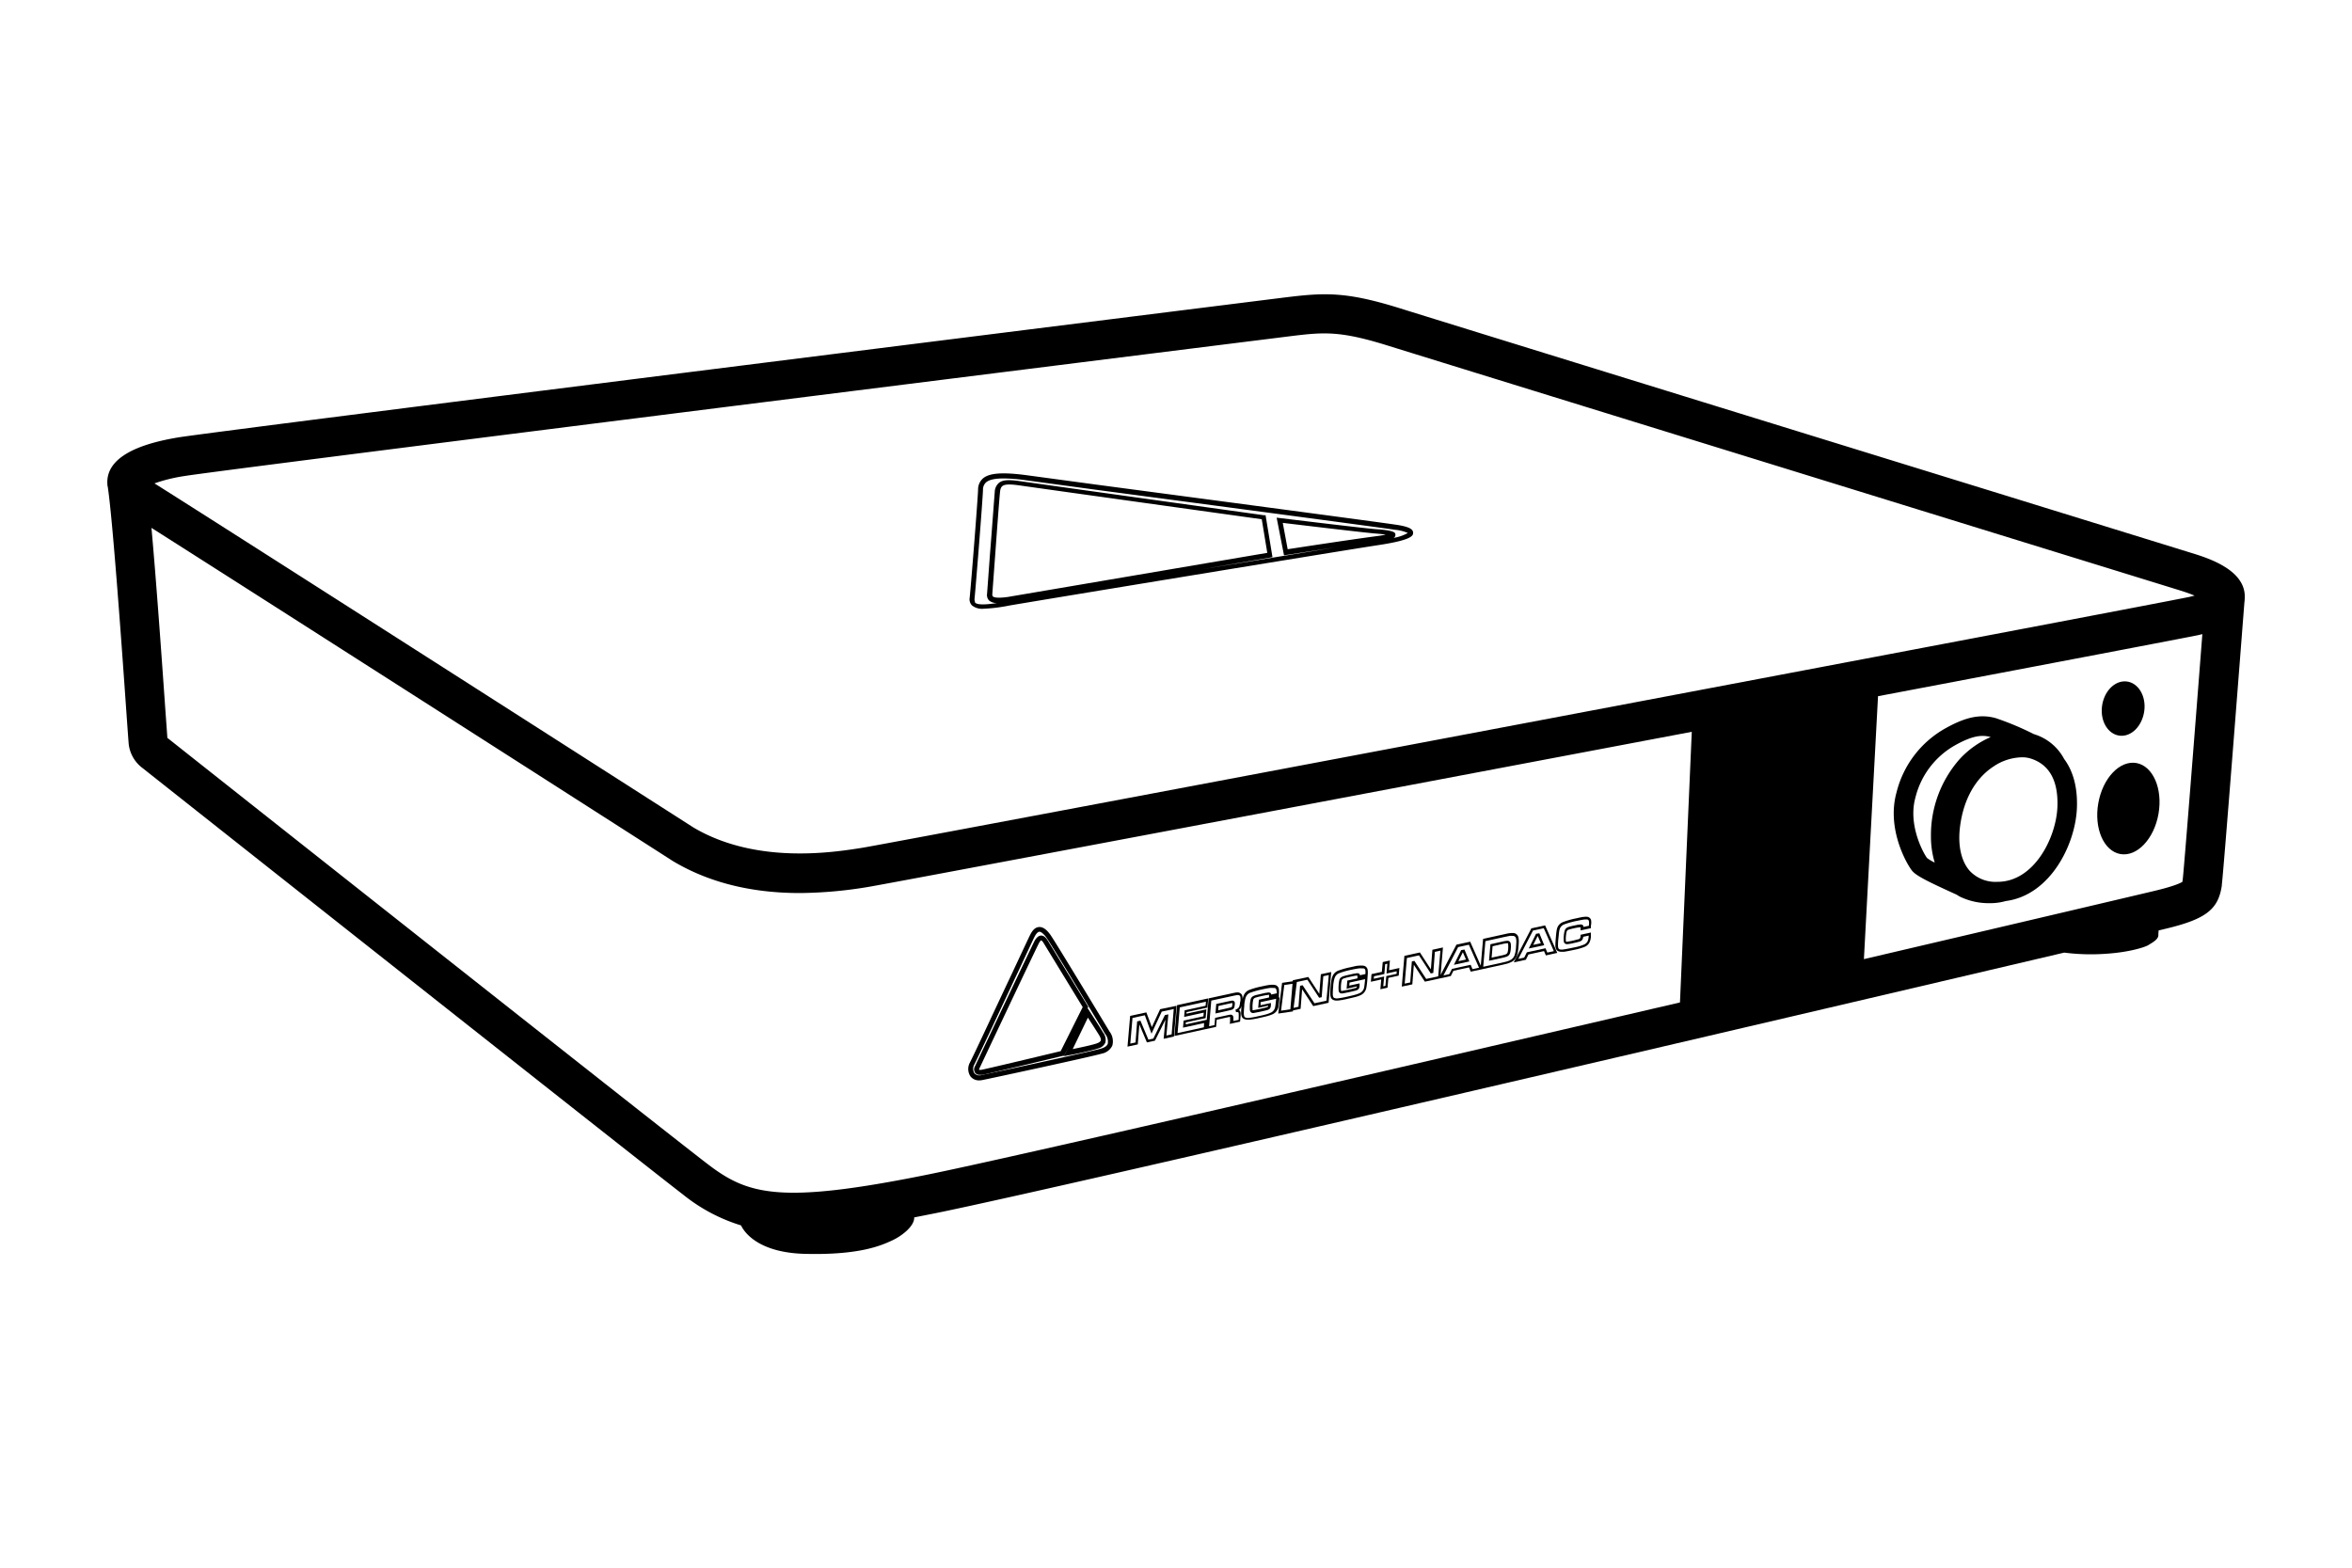 <svg id="Artwork" xmlns="http://www.w3.org/2000/svg" viewBox="0 0 480 320"><defs><style>.cls-1{fill:#000;}</style></defs><path class="cls-1" d="M458.11,122c0-.14,0-.27,0-.41v-.13h0c-.26-5.29-7.62-7.59-10.84-8.58l-41.18-12.73c-45-13.89-112.94-34.89-120.32-37.2-11.36-3.55-15.61-3.22-24.14-2.16-2.17.27-217,27.13-225.34,28.51-9.91,1.65-14.74,4.89-14.37,9.63,0,.11,0,.21.05.32h0c1,6.18,3,34.34,3.84,46.37.24,3.39.41,5.72.46,6.29a7.14,7.14,0,0,0,3,5l.1.09c.47.38,101.4,80.22,110.08,86.88a35.3,35.3,0,0,0,11.78,6.25c1,2.08,4.38,5.6,13.07,5.81,11.11.28,15.53-1.71,17.69-2.7s4.53-2.94,4.58-4.59a.76.76,0,0,0,0-.15l4.35-.86c24.73-5,174.76-40.12,230.35-53.19a42.83,42.83,0,0,0,8.72.22c4.59-.31,7.79-1.33,8.49-1.78s1.93-1.07,2-1.93c0-.19,0-.58.07-1.05l1.16-.27c8.5-2,11-4,11.72-8.87l0-.15c.32-2.27,3.82-47.47,4.61-57.65A7,7,0,0,0,458.11,122ZM37.58,97.18c6.76-1.13,164.72-20.93,225-28.46,7.48-.93,10.58-1.32,20.76,1.86,7.4,2.31,75.37,23.31,120.35,37.21l41.18,12.72c1.26.39,2.25.75,3,1.07l-1,.25c-7,1.5-265.23,50.33-270.94,51.23-5.92.94-21.63,3.42-34.41-4.15-4.82-3.09-96.76-61.93-110-70.24A33.53,33.53,0,0,1,37.58,97.18ZM189.27,239.77c-30.28,6.12-36.69,4.12-45-2.27C135.33,230.67,35,151.31,34.37,150.78l-.15-.12-.06,0c-.07-1-.21-3-.4-5.56-.66-9.45-1.84-26.21-2.85-37.35,21.62,13.72,105.45,67.38,106.39,68l.12.07c8.61,5.13,18,6.47,25.84,6.47a87.93,87.93,0,0,0,14-1.26c3.3-.52,92.69-17.39,168-31.65l-2.41,55.24C279.64,219.32,205.92,236.4,189.27,239.77Zm256.17-60.15-.06.39c-.46.28-1.81.91-5.61,1.82-2.76.66-26.95,6.36-59.38,13.95l2.88-53.67c36.15-6.85,63.11-12,65.31-12.46l.88-.21c-1.68,21.69-3.77,48.29-4,50Z"/><path class="cls-1" d="M415.07,149.85a58.6,58.6,0,0,0-7.8-3.27c-3.08-.84-6-.26-10.09,2a20.67,20.67,0,0,0-10.12,13.12c-2.16,7.67,2.31,15.07,3.23,16.12s3.59,2.33,9.06,4.82h0a6.83,6.83,0,0,0,.72.43,13.58,13.58,0,0,0,5.95,1.29,11.67,11.67,0,0,0,3.33-.44v0c9-1.16,14.21-11.44,14.51-19,.16-4.14-.75-7.52-2.61-10A10.35,10.35,0,0,0,415.07,149.85Zm-24.16,12.92a16.86,16.86,0,0,1,8.19-10.7c3.61-2,5.46-2.08,7.13-1.63h.06a18.74,18.74,0,0,0-6.36,4.51,23.44,23.44,0,0,0-5.86,15.7,18.4,18.4,0,0,0,.77,5.42,9.36,9.36,0,0,1-1.54-.91C392.75,174.53,389.28,168.57,390.91,162.77ZM407.66,180h0a7.23,7.23,0,0,1-5.65-2.21c-1.7-1.89-2.44-5-2.05-8.65h0c.62-5.69,3.07-10.2,6.89-12.69a10.75,10.75,0,0,1,5.77-1.87,5.76,5.76,0,0,1,1.79.25c3.84,1.21,5.68,4.55,5.47,9.93C419.61,171,415.13,180,407.66,180Z"/><path class="cls-1" d="M432.61,150.17c2.38.26,4.6-2,5-5.07s-1.25-5.75-3.63-6-4.61,2-5,5.07S430.23,149.91,432.61,150.17Z"/><path class="cls-1" d="M436,155.75c-3.4-.59-6.88,3.08-7.78,8.21s1.12,9.77,4.51,10.37,6.88-3.08,7.78-8.21S439.38,156.35,436,155.75Z"/><path class="cls-1" d="M214.36,190.8c-.8-1.11-1.55-1.62-2.31-1.57s-1.31.59-1.84,1.64c-.44.89-2.14,4.54-4.12,8.76-3,6.33-6.62,14.19-8.13,17.23h0a2.72,2.72,0,0,0,.1,2.86,2.18,2.18,0,0,0,1.79.81,2.94,2.94,0,0,0,.65-.07c1.77-.35,22.28-4.77,24.35-5.39a3,3,0,0,0,2.15-1.63,3.29,3.29,0,0,0-.57-2.89C225.56,209.11,215.39,192.24,214.36,190.8Zm11.71,22.28c-.17.44-.68.79-1.51,1-2,.59-22.51,5-24.25,5.36a1.41,1.41,0,0,1-1.46-.37,1.77,1.77,0,0,1,0-1.8c1.51-3.05,5.19-10.93,8.14-17.25,2-4.22,3.67-7.87,4.11-8.75.34-.67.7-1.05,1-1.08s.87.38,1.42,1.15c1,1.35,10.51,17.15,12,19.69A2.49,2.49,0,0,1,226.07,213.08Z"/><path class="cls-1" d="M222.38,206.43l-.42-.65.13-.27-8.22-13.45c-.29-.48-.76-1.13-1.44-1.09s-1.17.85-1.31,1.12c-.66,1.27-11.65,24.52-12.12,25.51a1.28,1.28,0,0,0,0,1.38,1.18,1.18,0,0,0,1,.42,2.82,2.82,0,0,0,.48,0c1-.17,15.82-3.73,16.45-3.88l.23,0,1-1.94-1,2,1-.19c.18,0,4.64-.9,6-1.4a2.11,2.11,0,0,0,1.43-1.19,2.42,2.42,0,0,0-.45-2C224.43,209.59,222.38,206.43,222.38,206.43Zm-5.91,8.13c-5.39,1.3-15.4,3.68-16.16,3.81a1.77,1.77,0,0,1-.5,0h0a.79.79,0,0,1,.11-.36h0c.11-.24,11.44-24.23,12.1-25.47.28-.55.46-.59.46-.59s.18,0,.55.62l7.93,13Zm8.18-2.16c-.09.26-.49.46-.82.58-.94.34-3.49.87-4.91,1.16l3.1-6.42c.65,1,1.78,2.75,2.28,3.56C224.61,211.79,224.73,212.17,224.65,212.4Z"/><path class="cls-1" d="M200.7,124.26a33.7,33.7,0,0,0,5.3-.66c5.81-1,67.94-11.22,75.29-12.33,7.1-1.07,7.1-2,7.1-2.53,0-.79-1-1.26-3.47-1.63-3.6-.55-39.47-5.3-60.9-8.15L209.51,97c-4.92-.65-7.58-.46-8.9.65a3,3,0,0,0-1,2.28c-.08,2.25-1.41,19.13-1.72,22.1a1.77,1.77,0,0,0,.5,1.57A3.28,3.28,0,0,0,200.7,124.26Zm1.94-2.51c-.08-.07-.15-.19-.12-.57.06-.85.3-4.08.57-7.76.4-5.53.86-11.8,1-13,.07-.79.3-1.06.48-1.2.58-.46,1.92-.37,3.76-.1,3.07.45,44.8,6.26,49.17,6.87l1.13,6.86c-5.2.88-49.8,8.47-52.94,9C203.46,122.16,202.82,121.92,202.64,121.75Zm78.15-12.29c-5.42.72-15.64,2.29-18,2.65l-1-5.38c3.24.39,16.68,2,19,2.18.87.07,1.54.14,2,.22C282.4,109.22,281.74,109.34,280.79,109.46Zm-81.9,12.71h0c.3-3,1.64-19.91,1.72-22.17a2,2,0,0,1,.64-1.55c.63-.53,1.79-.79,3.57-.79a34.58,34.58,0,0,1,4.56.37L223.89,100c21.43,2.85,57.29,7.6,60.88,8.15a7.8,7.8,0,0,1,2.54.65,8.88,8.88,0,0,1-2.93,1,.65.65,0,0,0,.4-.62c0-.4,0-.89-3.89-1.16-2.59-.18-19.49-2.25-19.66-2.27l-.69-.08,1.5,7.68.47-.07c.08,0,4.92-.77,10-1.53-7,1.13-17.07,2.78-27.31,4.46l14-2.39.49-.09-1.41-8.56-.36,0c-.46-.07-46.3-6.45-49.53-6.92-2.26-.33-3.65-.38-4.52.31a2.54,2.54,0,0,0-.86,1.89c-.11,1.24-.56,7.51-1,13-.27,3.68-.5,6.91-.57,7.76a1.62,1.62,0,0,0,.44,1.39,2.5,2.5,0,0,0,1.66.49c-2.15.32-4,.45-4.55-.08C199,122.81,198.84,122.62,198.89,122.17Z"/><path class="cls-1" d="M236.76,206l-1.69,3.65-1.12-3-3.31.72-.54,6.27,2.1-.45.32-4.08,1.54,3.67,1.65-.36,2.13-4.28-.36,3.9,2.1-.46.53-6.28Zm2.35,5.14-1.07.23.4-4.32-.71.16L235.37,212l-1,.22-1.63-3.88-.67.15-.33,4.3-1.07.23.45-5.23,2.52-.55L235,211l2.09-4.51,2.45-.53Z"/><path class="cls-1" d="M251.65,204.26a.8.8,0,0,0-.31,0l-.69.14-2.44.53-.16,1.94,2.6-.57.72-.18a.75.75,0,0,0,.29-.16.73.73,0,0,0,.24-.35,2.26,2.26,0,0,0,.09-.5,1.52,1.52,0,0,0,0-.5A.52.52,0,0,0,251.65,204.26Zm-.16.8a1.2,1.2,0,0,1-.06.37.28.28,0,0,1-.09.14.23.23,0,0,1-.12.06c-.07,0-.3.08-.68.17l-1.94.43.08-.9,2.08-.45.66-.14h.07A.92.92,0,0,1,251.49,205.06Z"/><path class="cls-1" d="M261,203.48l0-.49a5.41,5.41,0,0,0,0-1,1,1,0,0,0-.87-.95,4.37,4.37,0,0,0-1,0q-.58.07-1.59.3a15.93,15.93,0,0,0-2.55.71,2,2,0,0,0-1.18,1.16,3.81,3.81,0,0,0-.23.8.17.17,0,0,1,0,.07,2.53,2.53,0,0,0-.05-.78.9.9,0,0,0-.5-.62,1.1,1.1,0,0,0-.64-.1c-.19,0-.72.12-1.66.33l-4.07.88-.38,4.37-4.28.94,0-.4,4.05-.88.15-1.79-4.05.88,0-.31,4.26-.93.16-1.87-6.36,1.38-.53,6.28,6.38-1.39h0l2.12-.46.13-1.46,2.09-.46c.41-.09.56-.11.64-.12a.28.28,0,0,1,0,.14c0,.07,0,.25,0,.64l-.06.65,2.1-.46.06-.72a6.14,6.14,0,0,0,.05-1,.82.82,0,0,0-.19-.51.86.86,0,0,0-.14-.13l.1-.09a1.63,1.63,0,0,0,.37-.64,1.37,1.37,0,0,0,.05-.25v0a15.57,15.57,0,0,0-.09,1.57,2,2,0,0,0,.13.73.92.92,0,0,0,.42.47,1.6,1.6,0,0,0,.77.17H255a16,16,0,0,0,2-.35c.81-.18,1.29-.29,1.62-.38a7.85,7.85,0,0,0,1-.34,2.07,2.07,0,0,0,1.29-1.61c.07-.41.14-1,.21-1.84C261,203.67,261,203.62,261,203.48Zm-15.31,6.22-5.37,1.17.45-5.24,5.34-1.16-.07.83-4.27.93-.11,1.35,4-.88-.06.75-4.05.88-.12,1.44,4.3-.94Zm7.4-5.25a4.23,4.23,0,0,1-.14.89,1.09,1.09,0,0,1-.25.43,1.68,1.68,0,0,1-.57.34l.12.48c.24,0,.41,0,.47.07a.35.35,0,0,1,.07.23,7.67,7.67,0,0,1,0,.93l0,.35-1.08.23a4.36,4.36,0,0,0,0-.69.71.71,0,0,0-.16-.44.53.53,0,0,0-.43-.15q-.18,0-.69.12l-2.45.53-.12,1.47-1.1.24.44-5.24,3.71-.8c.9-.2,1.45-.31,1.62-.33a.78.78,0,0,1,.37.06.42.42,0,0,1,.23.3A3.33,3.33,0,0,1,253.13,204.45Zm7.46-1.69-1.12.25v-.07a.47.47,0,0,0-.21-.29,1.12,1.12,0,0,0-.72,0c-.27,0-.66.12-1.19.24s-1,.22-1.22.3a1.64,1.64,0,0,0-.6.33,1.15,1.15,0,0,0-.27.54,6.16,6.16,0,0,0-.14,1,9.27,9.27,0,0,0,0,1.06.73.73,0,0,0,.25.54.74.74,0,0,0,.5.12l1.36-.26c.73-.17,1.19-.27,1.35-.32a1.71,1.71,0,0,0,.46-.19.73.73,0,0,0,.27-.33,1.51,1.51,0,0,0,.1-.46l0-.49-2.11.46,0-.63,3.18-.69c-.07.73-.13,1.27-.2,1.64a1.54,1.54,0,0,1-1,1.24,6.43,6.43,0,0,1-.91.32c-.32.09-.79.2-1.59.37a17.07,17.07,0,0,1-1.88.34,1.38,1.38,0,0,1-.73-.1.48.48,0,0,1-.2-.22,1.8,1.8,0,0,1-.09-.56,14.69,14.69,0,0,1,.09-1.51c0-.5.09-.89.14-1.17a3.08,3.08,0,0,1,.19-.7,1.55,1.55,0,0,1,.9-.89,17.83,17.83,0,0,1,2.47-.68c.66-.15,1.18-.24,1.56-.29a4.38,4.38,0,0,1,.59,0h.29c.19,0,.39.11.44.51A4.2,4.2,0,0,1,260.59,202.76Zm-1.74,2.52,0,.12a.31.31,0,0,1-.08.11,1.26,1.26,0,0,1-.33.13c-.15.05-.62.15-1.31.31-.92.19-1.22.24-1.31.25a.24.24,0,0,1-.15,0,.3.3,0,0,1,0-.18,6.7,6.7,0,0,1,0-1,6.81,6.81,0,0,1,.12-.89.6.6,0,0,1,.15-.31.91.91,0,0,1,.4-.2q.36-.12,1.17-.3c.51-.11.9-.18,1.16-.22l.36-.05s0,.11,0,.24l0,.32-2.07.45-.15,1.67Z"/><path class="cls-1" d="M269.56,198.86l-.31,4L267,199.42l-3.17.68v.2l-2.18.32-.78,6.27,3-.44,0-.2,1.56-.33.31-4,2.26,3.45,3.14-.68.54-6.28Zm-7.46,2.2,1.68-.25-.44,5.21-1.9.28Zm8.6,3.2-2.44.53-2.42-3.68-.52.11L265,205.5l-1,.23.66-5.28,2.15-.47,2.4,3.68.52-.1.33-4.29,1.12-.25Z"/><path class="cls-1" d="M278.27,197.12a4.36,4.36,0,0,0-1,0c-.39,0-.93.15-1.6.3a16.25,16.25,0,0,0-2.55.71,2.06,2.06,0,0,0-1.18,1.15,3.53,3.53,0,0,0-.22.81,10.91,10.91,0,0,0-.15,1.22c-.06.77-.09,1.3-.08,1.57a2,2,0,0,0,.12.73,1,1,0,0,0,.42.47,1.6,1.6,0,0,0,.77.16H273a14.41,14.41,0,0,0,1.95-.34l1.62-.38a6.84,6.84,0,0,0,1-.34,2.07,2.07,0,0,0,1.29-1.62,18.1,18.1,0,0,0,.21-1.84l.05-.69a4.53,4.53,0,0,0,0-1A1,1,0,0,0,278.27,197.12Zm.38,1.71-1.12.24s0,0,0-.06a.42.42,0,0,0-.2-.29,1.05,1.05,0,0,0-.72,0c-.28,0-.67.12-1.19.23s-1,.23-1.22.31a1.55,1.55,0,0,0-.61.33,1.07,1.07,0,0,0-.27.53,7.15,7.15,0,0,0-.13,1,6,6,0,0,0,0,1,.7.7,0,0,0,.24.55.71.71,0,0,0,.51.11c.14,0,.53-.09,1.36-.25l1.35-.32a1.9,1.9,0,0,0,.45-.19.73.73,0,0,0,.27-.33,1.51,1.51,0,0,0,.1-.47l0-.49-2.11.46.06-.63,3.17-.69c-.06.72-.13,1.27-.19,1.65a1.58,1.58,0,0,1-1,1.24,6.45,6.45,0,0,1-.91.31c-.35.1-.88.22-1.59.38a18.46,18.46,0,0,1-1.89.34,1.38,1.38,0,0,1-.73-.1.46.46,0,0,1-.2-.23,1.48,1.48,0,0,1-.08-.55,13.24,13.24,0,0,1,.08-1.51c0-.49.09-.9.14-1.18a3.39,3.39,0,0,1,.2-.7,1.53,1.53,0,0,1,.9-.88,16.29,16.29,0,0,1,2.47-.69c.65-.14,1.17-.23,1.55-.28a4.62,4.62,0,0,1,.6,0h.28c.19,0,.4.11.44.51A4,4,0,0,1,278.65,198.83Zm-1.75,2.52a.4.4,0,0,1,0,.12.31.31,0,0,1-.08.11,1.41,1.41,0,0,1-.32.13l-1.32.31-1.31.25c-.07,0-.13,0-.15,0a.47.47,0,0,1-.05-.19,6.72,6.72,0,0,1,0-1,5.82,5.82,0,0,1,.13-.89.65.65,0,0,1,.14-.3,1.09,1.09,0,0,1,.4-.2,11.32,11.32,0,0,1,1.17-.3c.51-.11.9-.19,1.17-.23l.35,0s0,.1,0,.24l0,.31-2.07.45-.14,1.68Z"/><path class="cls-1" d="M283.65,196.06l-1.46.32-.18,2-2.11.46-.13,1.56,2.11-.47-.17,2,1.46-.32.17-2,2.11-.46.14-1.56-2.11.46Zm1.38,2.2,0,.52-2.11.46-.18,2-.44.09.18-2-2.12.46.05-.51,2.11-.46.17-2,.44-.1-.17,2Z"/><path class="cls-1" d="M298.2,193.94l-1.49,3,3.16-.69-1-2.43Zm-.57,2.26.91-1.83h0l.64,1.49Z"/><path class="cls-1" d="M309.55,195.13a4.81,4.81,0,0,0,.21-.79c.05-.27.09-.65.14-1.2s.06-.83.06-1.06a3.66,3.66,0,0,0-.07-.69,1.13,1.13,0,0,0-1.2-.94,3.56,3.56,0,0,0-.68.05c-.21,0-.66.13-1.34.27l-4,.88-.47,5.46-2.16-4.89-2.81.61L294,199l.48-5.6-2.16.47-.3,4-2.24-3.45-3.17.7-.53,6.27,2.15-.46.31-4,2.25,3.45,2.82-.61h0l2.47-.54.54-1.07,3.17-.69.37.87,1.94-.42h0l4.15-.9c.6-.13,1-.24,1.3-.31a4.94,4.94,0,0,0,.77-.29A2.14,2.14,0,0,0,309.55,195.13Zm-18.49,4.69-2.41-3.68-.52.11-.33,4.29-1.13.24.45-5.23,2.47-.54,2.4,3.69.52-.11.32-4.29,1.13-.25-.45,5.24Zm9.44-2-.36-.88-3.82.83-.54,1.07-1.2.27,3-5.79,2.19-.48,2.07,4.69Zm7.66-1.8a6.55,6.55,0,0,1-.71.26l-1.27.3-3.48.76.44-5.23,3.63-.8,1.32-.27a3.7,3.7,0,0,1,.6,0,.64.64,0,0,1,.71.55,2.58,2.58,0,0,1,.06.58q0,.31-.06,1c0,.53-.09.9-.13,1.15a4.91,4.91,0,0,1-.19.71A1.7,1.7,0,0,1,308.16,196Z"/><path class="cls-1" d="M308.13,192.23a.65.65,0,0,0-.56-.19,5.93,5.93,0,0,0-1,.17l-2.4.53-.29,3.37,2.58-.56a9.61,9.61,0,0,0,.94-.25,1.32,1.32,0,0,0,.52-.31,1.17,1.17,0,0,0,.28-.53,4.37,4.37,0,0,0,.13-.86,4.14,4.14,0,0,0,0-.84A.85.85,0,0,0,308.13,192.23Zm-.33,1.33a3.55,3.55,0,0,1-.11.76.64.64,0,0,1-.16.32.83.83,0,0,1-.33.19,6.57,6.57,0,0,1-.88.23l-1.91.42.2-2.33,2-.45a6.32,6.32,0,0,1,.94-.16.23.23,0,0,1,.17,0,.46.46,0,0,1,.07.23A5.73,5.73,0,0,1,307.8,193.56Z"/><path class="cls-1" d="M312.52,189.5l-3.59,6.94,2.47-.53.53-1.08,3.18-.69.37.88,2.33-.51-2.48-5.62Zm3.26,4.94-.37-.88-3.81.83-.54,1.08-1.2.26,3-5.79,2.19-.48,2.06,4.69Z"/><path class="cls-1" d="M313.48,190.61l-1.49,3,3.16-.68-1-2.43Zm-.58,2.26.92-1.83h0l.64,1.49Z"/><path class="cls-1" d="M324.7,187.76a1,1,0,0,0-.63-.6,2.32,2.32,0,0,0-.82,0c-.32,0-.83.13-1.5.28a16.16,16.16,0,0,0-2.78.78,2,2,0,0,0-1.09,1,3.33,3.33,0,0,0-.21.77c-.05.31-.1.79-.16,1.47s-.09,1.18-.08,1.43a1.85,1.85,0,0,0,.14.83.92.92,0,0,0,.54.48,1.79,1.79,0,0,0,.56.08l.5,0c.44-.06,1.17-.2,2.16-.41a11.86,11.86,0,0,0,2.09-.61,1.92,1.92,0,0,0,.95-.86,3.08,3.08,0,0,0,.3-1.17c0-.08,0-.27,0-.55l0-.33-2.11.46,0,.18c0,.42-.12.55-.15.58a.79.79,0,0,1-.31.17c-.15,0-.48.13-1.22.29-.5.11-.83.17-1,.19a.48.48,0,0,1-.26,0,.26.26,0,0,1-.05-.16,4.83,4.83,0,0,1,0-.87,7.41,7.41,0,0,1,.13-.92.86.86,0,0,1,.18-.36.83.83,0,0,1,.32-.16,8.49,8.49,0,0,1,1-.26,9.67,9.67,0,0,1,1.11-.2l.26,0c0,.07,0,.16,0,.3v.33l2.1-.46,0-.18a2.57,2.57,0,0,1,0-.3A2.93,2.93,0,0,0,324.7,187.76Zm-.43,1.08a.85.85,0,0,1,0,.13l-1.12.24s0-.08,0-.1a.45.45,0,0,0-.17-.3.87.87,0,0,0-.64-.08c-.25,0-.63.1-1.16.21s-.86.2-1.07.27a1.45,1.45,0,0,0-.52.29,1.36,1.36,0,0,0-.3.59,6.35,6.35,0,0,0-.15,1,4.57,4.57,0,0,0,0,1,.63.63,0,0,0,.26.52.81.81,0,0,0,.58.1,7.19,7.19,0,0,0,1.08-.19c.6-.13,1-.23,1.26-.31a1.15,1.15,0,0,0,.54-.31,1.36,1.36,0,0,0,.25-.68l1.11-.24c0,.09,0,.16,0,.2a2.86,2.86,0,0,1-.24,1,1.51,1.51,0,0,1-.72.63,9.86,9.86,0,0,1-2,.58c-1,.21-1.7.35-2.12.4a1.9,1.9,0,0,1-.83,0,.43.43,0,0,1-.26-.23,1.46,1.46,0,0,1-.09-.61c0-.23,0-.68.08-1.38s.11-1.15.16-1.44a2.63,2.63,0,0,1,.17-.65,1.52,1.52,0,0,1,.83-.78,16.54,16.54,0,0,1,2.68-.74c.66-.14,1.15-.23,1.46-.27l.3,0a1.13,1.13,0,0,1,.32,0,.46.46,0,0,1,.3.29A2.56,2.56,0,0,1,324.27,188.84Z"/></svg>